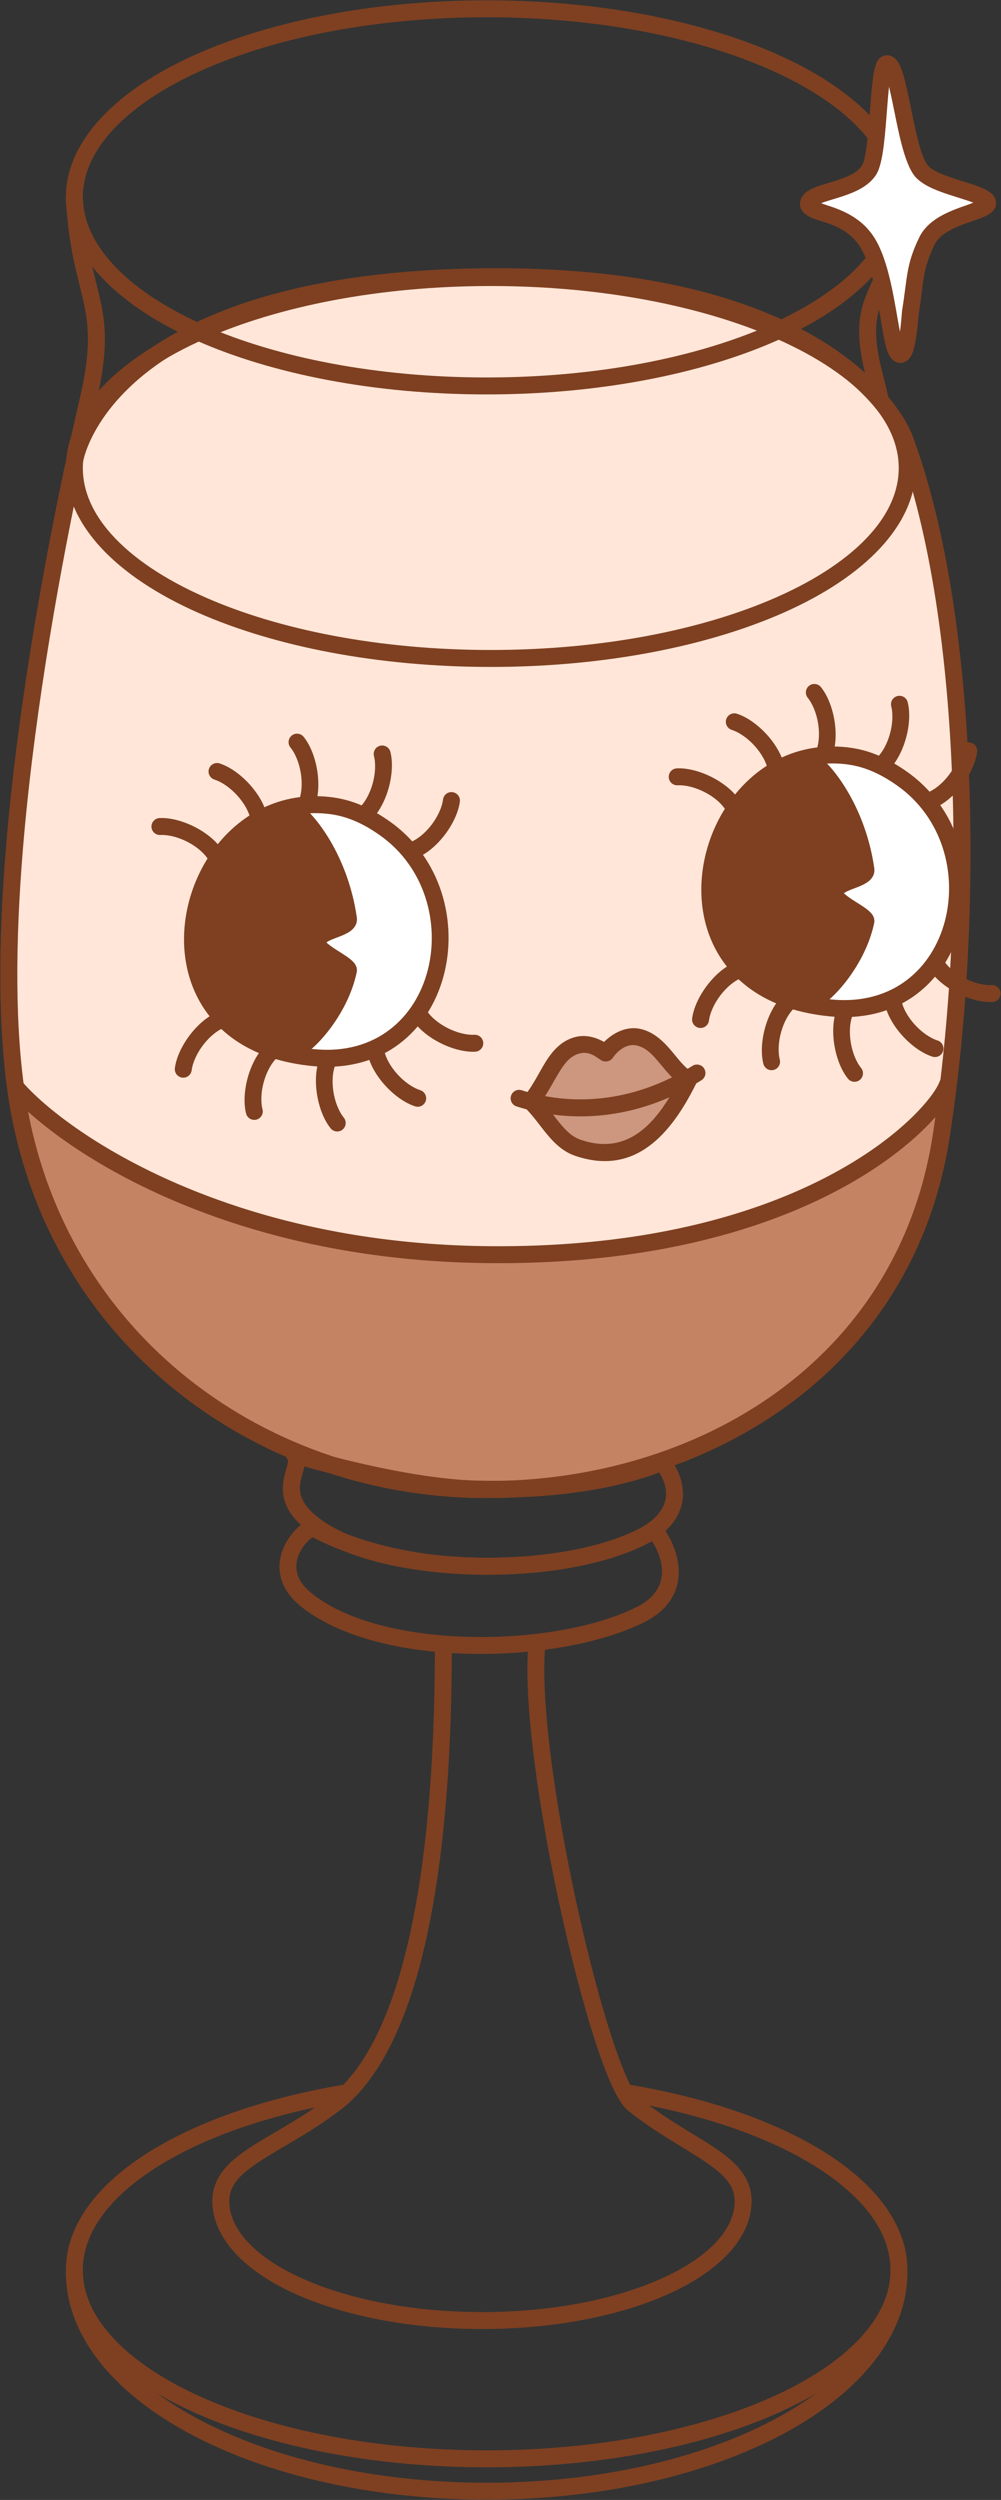<?xml version="1.0" encoding="UTF-8" standalone="no"?><!DOCTYPE svg PUBLIC "-//W3C//DTD SVG 1.1//EN" "http://www.w3.org/Graphics/SVG/1.1/DTD/svg11.dtd"><svg width="100%" height="100%" viewBox="0 0 1968 4912" version="1.1" xmlns="http://www.w3.org/2000/svg" xmlns:xlink="http://www.w3.org/1999/xlink" xml:space="preserve" xmlns:serif="http://www.serif.com/" style="fill-rule:evenodd;clip-rule:evenodd;stroke-linejoin:round;stroke-miterlimit:2;"><rect x="0" y="0" width="1968" height="4912" fill="#333333" stroke="none"/><g id="Irish-Cream-Coffee-Lady" serif:id="Irish Cream Coffee-Lady"><path d="M130.465,404.576c-0.567,-5.483 -0.89,-10.996 -0.969,-16.531c-0.131,-9.084 7.038,-16.599 16.119,-16.897c9.08,-0.297 16.726,6.732 17.19,15.806c0.267,5.2 0.568,10.27 0.904,15.203c4.239,39.675 23.339,77.508 54.337,112.606c41.738,47.258 104.716,89.346 183.342,124.178c143.753,63.685 339.304,102.721 555.389,102.721c216.257,0 411.437,-39.108 554.947,-102.89c144.315,-64.139 236.536,-152.008 239.009,-251.38c0.228,-9.16 7.806,-16.417 16.966,-16.25c9.161,0.168 16.468,7.698 16.361,16.86c-1.077,91.777 -20.384,137.246 -37.504,175.11c-9.809,21.697 -19.045,40.547 -22.584,65.665c-3.437,24.397 -1.443,54.597 9.74,98.821c57.005,225.431 120.998,566.627 145.695,902.425c15.924,216.527 15.481,430.814 -13.497,610.588c-37.1,230.168 -156.941,404.699 -319.773,522.351c-165.764,119.771 -376.259,180.479 -589.362,180.444l-0,0c-231.531,-0.037 -454.095,-79.687 -625.709,-223.362c-165.911,-138.901 -284.285,-337.607 -317.122,-582.231c-21.071,-156.97 -15.046,-350.907 4.925,-548.971c30.043,-297.947 91.55,-605.28 138.694,-809.193c16.26,-70.33 17.793,-114.475 12.698,-153.002c-8.186,-61.915 -32.169,-109.916 -39.796,-222.071Zm50.486,117.112c44.227,56.519 115.316,107.141 206.935,147.73c147.265,65.24 347.528,105.578 568.891,105.578c221.558,-0 421.457,-40.419 568.485,-105.763c86.303,-38.357 154.381,-85.643 199.018,-138.374c-2.693,6.489 -5.422,12.606 -8.097,18.521c-11.144,24.648 -21.198,46.212 -25.218,74.746c-3.881,27.55 -2.197,61.706 10.43,111.644c56.644,224 120.228,563.031 144.768,896.698c15.723,213.777 15.448,425.347 -13.161,602.839c-35.555,220.581 -150.336,387.884 -306.387,500.637c-160.245,115.783 -363.827,174.162 -569.835,174.129l0,0c-223.598,-0.036 -438.582,-76.835 -604.316,-215.588c-159.876,-133.848 -273.841,-325.381 -305.483,-561.107c-20.773,-154.746 -14.635,-345.933 5.053,-541.192c29.889,-296.415 91.104,-602.164 138.006,-805.029c11.974,-51.793 16.32,-90.359 16.146,-122.813c-0.284,-53.325 -13.311,-89.697 -25.235,-142.656Z" style="fill:#7e4021;"/><path d="M956.777,2926.74c414.531,0.067 819.213,-232.997 892.679,-688.781c65.051,-403.574 63.873,-1014.78 -71.5,-1377.37c-9.013,-24.142 -144.318,-326.938 -835.927,-316.676c-715.673,10.62 -789.924,336.181 -794.354,356.854c-75.213,350.971 -164.14,885.231 -117.213,1234.83c65.624,488.874 478.986,791.073 926.315,791.145Z" style="fill:#ffe6d8;"/><path d="M956.775,2943.41c213.103,0.035 423.598,-60.673 589.362,-180.444c162.832,-117.652 282.673,-292.183 319.773,-522.351c32.214,-199.853 48.28,-450.387 39.983,-696.708c-8.562,-254.179 -43.147,-503.856 -112.323,-689.141c-5.961,-15.965 -64.267,-150.637 -292.554,-242.457c-126.429,-50.851 -305.94,-88.812 -559.234,-85.053c-255.135,3.785 -429.713,47.374 -549.096,102.828c-225.921,104.941 -258.319,253.251 -261.308,267.197c-44.529,207.788 -93.837,479.648 -117.085,739.633c-16.202,181.197 -19.713,356.654 -0.349,500.903c32.837,244.624 151.211,443.33 317.122,582.231c171.614,143.675 394.178,223.325 625.709,223.362l-0,0Zm0.005,-33.333c-223.598,-0.036 -438.582,-76.835 -604.316,-215.588c-159.876,-133.848 -273.841,-325.381 -305.483,-561.107c-19.077,-142.117 -15.45,-314.981 0.513,-493.499c23.121,-258.576 72.19,-528.956 116.478,-735.617c2.752,-12.843 34.715,-147.315 242.756,-243.951c116.416,-54.075 286.756,-96.038 535.548,-99.73c247.408,-3.671 422.811,32.98 546.302,82.65c212.215,85.356 268.223,208.349 273.764,223.19c68.113,182.437 101.806,428.333 110.236,678.604c8.221,244.049 -7.66,492.273 -39.576,690.282c-35.555,220.581 -150.336,387.884 -306.387,500.637c-160.245,115.783 -363.827,174.162 -569.835,174.129l0,0Z" style="fill:#7e4021;"/><path d="M956.777,2926.74c414.531,0.067 819.213,-232.997 892.679,-688.781c5.573,-34.577 10.081,-70.439 13.613,-107.354c-26.308,70.496 -281.168,338.784 -896.979,334.66c-535.562,-3.586 -853.561,-233.65 -935.628,-329.67c65.624,488.874 478.986,791.073 926.315,791.145Z" style="fill:#c48464;"/><path d="M956.775,2943.41c213.103,0.035 423.598,-60.673 589.362,-180.444c162.832,-117.652 282.673,-292.183 319.773,-522.351c2.857,-17.721 5.436,-35.776 7.751,-54.135c2.246,-17.818 4.242,-35.922 5.999,-54.284c0.796,-8.325 -4.701,-15.952 -12.852,-17.829c-8.151,-1.876 -16.43,2.579 -19.354,10.415c-4.941,13.24 -19.031,33.85 -42.626,58.613c-47.289,49.63 -131.733,113.768 -260.492,166.546c-138.709,56.856 -328.428,100.334 -578.134,98.662c-194.315,-1.301 -359.702,-32.686 -495.259,-76.649c-232.432,-75.382 -376.756,-187.448 -427.811,-247.183c-4.801,-5.617 -12.726,-7.402 -19.471,-4.388c-6.745,3.015 -10.7,10.111 -9.717,17.434c32.837,244.624 151.211,443.33 317.122,582.231c171.614,143.675 394.178,223.325 625.709,223.362l-0,0Zm882.166,-748.429c-1.824,13.625 -3.802,27.073 -5.939,40.33c-35.555,220.581 -150.336,387.884 -306.387,500.637c-160.245,115.783 -363.827,174.162 -569.835,174.129l0,0c-223.598,-0.036 -438.582,-76.835 -604.316,-215.588c-148.215,-124.086 -256.972,-297.749 -297.26,-510.239c71.524,64.61 207.449,155.194 405.456,219.411c138.313,44.857 307.053,76.947 505.318,78.275c255.285,1.709 449.193,-43.026 591,-101.152c143.394,-58.777 234.067,-131.874 281.963,-185.803Z" style="fill:#7e4021;"/><path d="M566.288,2869.09c-0.029,0.806 -0.159,3.756 -0.532,5.62c-0.989,4.937 -2.693,10.416 -4.3,16.389c-7.603,28.244 -14.008,65.14 31.476,106.618c51.274,46.758 142.384,76.604 244.665,89.169c150.816,18.527 325.639,0.114 427.55,-50.139c42.262,-20.84 63.492,-46.334 72.356,-71.243c13.804,-38.791 -1.961,-77.981 -23.235,-103.542c-4.905,-5.893 -13.196,-7.68 -20.092,-4.331c-0,0 -118.626,57.045 -355.798,51.514c-148.16,-3.455 -354.365,-66.6 -354.365,-66.6c-7.135,-2.181 -14.852,0.647 -18.888,6.922c-3.934,6.115 -3.44,14.052 1.163,19.623Zm32.047,12.312c59.668,16.787 218.339,58.248 339.266,61.068c201.426,4.697 320.81,-34.583 358.281,-49.371c11.007,16.956 18.102,39.071 10.217,61.229c-6.683,18.779 -23.833,36.811 -55.694,52.523c-97.402,48.03 -264.601,64.658 -408.743,46.95c-94.358,-11.591 -178.968,-37.579 -226.269,-80.714c-14.637,-13.347 -21.853,-25.768 -24.466,-37.451c-4.122,-18.424 2.487,-34.464 5.844,-47.278c0.624,-2.385 1.149,-4.704 1.564,-6.956Z" style="fill:#7e4021;"/><path d="M622.853,2986.82c-5.096,-3.177 -11.507,-3.367 -16.782,-0.498c-30.443,16.56 -64.435,61.035 -55.029,108.465c3.999,20.167 15.625,41.196 39.446,60.665c59.83,48.898 152.957,77.908 254.422,89.012c150.159,16.433 318.341,-6.031 420.237,-56.277c32.08,-15.819 50.625,-36.134 60.416,-57.436c22.716,-49.421 -2.562,-106.406 -26.62,-135.313c-5.588,-6.714 -15.412,-7.975 -22.514,-2.888c-0,-0 -102.883,72.506 -338.123,68.034c-202.418,-3.848 -315.453,-73.764 -315.453,-73.764Zm-8.343,33.569c31.807,17.114 144.323,70.123 323.162,73.522c198.208,3.768 307.544,-45.324 344.113,-65.662c15.044,22.972 27.725,57.614 13.491,88.581c-7.176,15.612 -21.36,29.868 -44.871,41.461c-97.417,48.038 -258.309,68.748 -401.869,53.038c-94.349,-10.326 -181.32,-36.219 -236.954,-81.687c-16.407,-13.41 -25.089,-27.448 -27.843,-41.339c-5.592,-28.195 12.366,-54.408 30.771,-67.914l-0,0Z" style="fill:#7e4021;"/><path d="M956.777,0.616c-221.098,0 -421.853,40.237 -569.441,105.339c-160.341,70.727 -257.842,172.057 -257.842,281.851c-0,109.794 97.501,211.124 257.842,281.851c147.588,65.102 348.343,105.339 569.441,105.339c221.099,-0 421.854,-40.237 569.442,-105.339c160.341,-70.727 257.842,-172.057 257.842,-281.851c0,-109.794 -97.501,-211.124 -257.842,-281.851c-147.588,-65.102 -348.343,-105.339 -569.442,-105.339Zm0,33.334c215.851,-0 411.904,38.946 555.989,102.503c78.847,34.78 141.979,76.808 183.631,124.014c34.77,39.406 54.331,82.27 54.331,127.339c-0,45.069 -19.561,87.933 -54.331,127.338c-41.652,47.207 -104.784,89.235 -183.631,124.015c-144.085,63.557 -340.138,102.503 -555.989,102.503c-215.851,0 -411.903,-38.946 -555.988,-102.503c-78.847,-34.779 -141.979,-76.807 -183.631,-124.014c-34.77,-39.406 -54.331,-82.27 -54.331,-127.339c0,-45.069 19.561,-87.932 54.33,-127.338c41.653,-47.207 104.785,-89.235 183.632,-124.015c144.085,-63.557 340.137,-102.503 555.988,-102.503Z" style="fill:#7e4021;"/><path d="M1941.56,398.732c-1.19,-20.839 -104.239,-30.972 -130.266,-63.196c-33.363,-41.306 -42.873,-214.519 -68.347,-210.235c-17.954,3.019 -13.08,174.183 -34.153,208.44c-26.041,42.332 -115.342,41.081 -119.173,65.396c-3.753,23.826 80.332,12.955 118.988,83.038c40.563,73.542 39.428,215.241 61.976,214.238c14.824,-0.659 18.356,-76.991 19.378,-83.319c10.475,-64.875 6.985,-87.436 32.565,-139.857c25.111,-51.457 120.117,-55.484 119.032,-74.505Z" style="fill:#fff;"/><path d="M1958.2,397.782c-0.31,-5.433 -2.465,-10.872 -7.177,-15.872c-4.985,-5.289 -14.598,-10.74 -27.341,-15.529c-19.291,-7.251 -47.039,-14.33 -70.057,-23.691c-12.427,-5.055 -23.498,-10.363 -29.364,-17.626c-9.624,-11.916 -16.353,-36.261 -22.75,-63.39c-10.827,-45.92 -19.201,-99.515 -29.299,-126.047c-3.614,-9.495 -7.876,-16.289 -11.925,-20.157c-6.29,-6.008 -13.189,-7.768 -20.103,-6.605c-4.762,0.801 -9.827,3.343 -13.909,9.204c-2.989,4.293 -6.045,12.46 -8.138,23.74c-5.226,28.172 -7.471,81.284 -12.061,125.253c-2.693,25.799 -5.479,48.195 -11.477,57.946c-7.338,11.928 -21.386,18.881 -36.068,24.599c-18.114,7.056 -37.597,11.738 -52.104,17.022c-9.781,3.563 -17.68,7.632 -22.885,12.126c-6.004,5.186 -9.348,11.213 -10.383,17.789c-2.158,13.695 6.275,25.746 27.516,33.457c23.419,8.502 68.845,15.813 93.341,60.223c31.969,57.961 37.164,159.017 49.53,196.567c2.853,8.664 6.397,14.898 9.884,18.622c5.396,5.763 11.552,7.932 17.897,7.65c7.596,-0.338 16.748,-5.584 22.21,-18.447c8.974,-21.135 12.02,-73.537 12.881,-78.866c10.12,-62.676 6.376,-84.558 31.09,-135.204c7.185,-14.723 21.831,-24.161 37.198,-31.573c18.306,-8.829 38.04,-14.551 52.231,-19.883c12.069,-4.535 20.883,-9.628 25.193,-14.507c4.609,-5.217 6.407,-10.904 6.07,-16.801Zm-210.365,-227.339c7.67,30.976 14.841,74.193 24.019,110.272c7.2,28.306 16.088,52.433 26.475,65.294c7.611,9.422 20.343,17.711 35.751,24.585c19.483,8.692 43.484,15.547 63.47,22.025c5.781,1.874 11.194,3.706 15.976,5.564c-3.764,1.537 -7.842,3.118 -11.608,4.42c-18.899,6.531 -41.833,14.597 -60.683,26.992c-14.332,9.425 -26.354,21.312 -33.684,36.333c-26.448,54.198 -23.21,77.436 -34.041,144.509c-0.489,3.031 -1.542,22.252 -4.168,41.392c-9.486,-48.561 -18.81,-128.158 -46.138,-177.704c-25.774,-46.728 -69.204,-61.796 -99.338,-71.512c-3.02,-0.974 -6.358,-2.193 -9.42,-3.37c4.747,-1.911 10.259,-3.682 16.191,-5.511c18.355,-5.66 40.209,-11.737 58.348,-21.366c14.23,-7.554 26.26,-17.301 34.006,-29.893c5.18,-8.421 9.533,-23.762 12.563,-43.01c5.893,-37.438 8.243,-91.434 12.281,-129.02Z" style="fill:#7e4021;"/><path d="M964.892,528.654c-223.285,-0 -426.027,40.633 -575.075,106.379c-161.87,71.402 -260.323,173.678 -260.323,284.52c-0,110.841 98.453,213.118 260.323,284.52c149.048,65.746 351.79,106.379 575.075,106.379c223.286,-0 426.027,-40.633 575.075,-106.379c161.87,-71.402 260.323,-173.679 260.323,-284.52c0,-110.842 -98.453,-213.118 -260.323,-284.52c-149.048,-65.746 -351.789,-106.379 -575.075,-106.379Zm0,33.333c218.038,0 416.077,39.343 561.622,103.544c79.661,35.139 143.444,77.603 185.527,125.298c35.147,39.834 54.916,83.165 54.916,128.724c0,45.558 -19.769,88.889 -54.916,128.723c-42.083,47.695 -105.865,90.159 -185.527,125.299c-145.545,64.2 -343.584,103.543 -561.622,103.543c-218.038,0 -416.077,-39.343 -561.622,-103.543c-79.661,-35.139 -143.444,-77.604 -185.526,-125.298c-35.148,-39.834 -54.917,-83.166 -54.917,-128.724c0,-45.559 19.769,-88.89 54.916,-128.724c42.083,-47.694 105.866,-90.159 185.527,-125.298c145.545,-64.201 343.584,-103.544 561.622,-103.544Z" style="fill:#7e4021;"/><path d="M1353.75,2121.66c-35.647,-20.193 -52.626,-70.748 -95.091,-82.931c-31.531,-9.046 -58.23,16.366 -67.51,30.14c-1.442,2.141 -22.97,-23.122 -54.959,-15.342c-46.146,11.224 -58.013,68.552 -92.508,110.809c34.929,35.091 52.692,77.482 92.969,91.084c107.317,36.24 170.958,-40.586 217.099,-133.76Z" style="fill:#cc967f;"/><path d="M1187.61,2047.26c-11.843,-6.731 -32.772,-15.426 -55.364,-9.931c-22.453,5.461 -38.57,19.439 -52.11,38.084c-16.53,22.761 -28.88,53.279 -49.37,78.379c-5.401,6.616 -4.926,16.244 1.099,22.297c17.086,17.167 29.922,36.162 43.464,52.485c15.892,19.156 32.862,34.824 55.985,42.633c116.441,39.321 187.302,-41.059 237.366,-142.155c3.926,-7.926 0.975,-17.538 -6.721,-21.898c-16.162,-9.155 -27.735,-25.553 -40.438,-40.684c-16.163,-19.251 -33.773,-36.737 -58.271,-43.766c-31.46,-9.025 -59.462,8.287 -75.64,24.556Zm144.716,79.763c-41.522,79.607 -97.075,144.1 -190.348,112.602c-17.156,-5.793 -29.203,-18.12 -40.995,-32.334c-11.401,-13.743 -22.393,-29.242 -35.575,-44.127c13.146,-18.805 23.259,-39.276 34.314,-57.084c10.597,-17.071 21.66,-31.804 40.401,-36.362c14.406,-3.504 25.747,2.812 32.497,7.253c4.782,3.147 8.215,5.749 9.926,6.622c5.123,2.613 9.302,2.234 11.823,1.707c4.601,-0.961 8.082,-3.389 10.598,-7.122c6.828,-10.135 25.892,-30.088 49.091,-23.433c17.971,5.156 30.077,19.036 41.934,33.158c11.662,13.891 22.99,28.208 36.334,39.12Z" style="fill:#7e4021;"/><path d="M1361.41,2094.22c-119.579,75.224 -241.984,78.194 -335.708,47.975c-8.755,-2.823 -18.155,1.993 -20.977,10.748c-2.823,8.755 1.993,18.154 10.748,20.977c101.516,32.732 234.165,29.993 363.686,-51.486c7.786,-4.898 10.131,-15.195 5.233,-22.982c-4.898,-7.786 -15.196,-10.13 -22.982,-5.232Z" style="fill:#7e4021;"/><path d="M1663.68,1484.89c36.377,4.076 70.565,17.433 109.169,44.541c192.997,135.521 121.526,476.272 -139.899,450.966c-378.279,-36.617 -256.849,-527.736 30.73,-495.507Z" style="fill:#fff;"/><path d="M1665.53,1468.33c-107.733,-12.074 -193.835,44.172 -242.691,124.464c-48.563,79.811 -59.79,183.261 -19.396,265.673c34.649,70.693 107.062,126.826 227.896,138.522c279.246,27.031 357.236,-336.436 151.082,-481.195c-41.307,-29.005 -77.967,-43.102 -116.891,-47.464l0,-0Zm-3.712,33.126c33.83,3.791 65.545,16.408 101.448,41.618c179.842,126.284 114.891,444.318 -128.716,420.737c-106.136,-10.274 -170.741,-57.92 -201.176,-120.015c-35.538,-72.507 -24.785,-163.456 17.941,-233.675c42.434,-69.738 116.93,-119.152 210.503,-108.665l-0,-0Z" style="fill:#7e4021;"/><path d="M646.674,1582.54c36.377,4.076 70.565,17.433 109.169,44.541c192.997,135.521 121.526,476.272 -139.898,450.966c-378.28,-36.617 -256.85,-527.736 30.729,-495.507Z" style="fill:#fff;"/><path d="M648.53,1565.98c-107.733,-12.074 -193.835,44.172 -242.691,124.464c-48.563,79.811 -59.79,183.261 -19.396,265.672c34.65,70.694 107.063,126.827 227.896,138.523c279.246,27.031 357.236,-336.436 151.082,-481.195c-41.307,-29.005 -77.967,-43.102 -116.891,-47.464l0,-0Zm-3.712,33.126c33.83,3.791 65.545,16.407 101.448,41.618c179.842,126.284 114.891,444.318 -128.716,420.737c-106.136,-10.274 -170.74,-57.92 -201.176,-120.015c-35.538,-72.507 -24.785,-163.456 17.941,-233.675c42.434,-69.738 116.93,-119.152 210.503,-108.665l-0,-0Z" style="fill:#7e4021;"/><path d="M1582.86,1491.8c17.086,-5.592 99.763,79.43 119.495,216.363c2.996,20.789 -59.323,22.17 -61.819,45.933c-1.974,18.797 64.321,44.359 61.801,56.25c-18.756,88.526 -94.389,161.568 -112.568,156.632c-102.585,-27.858 -180.069,-111.822 -186.127,-211.551c-6.373,-104.913 64.169,-225.977 179.218,-263.627Z" style="fill:#7e4021;"/><path d="M1659.21,1755.03c1.243,-0.913 2.762,-1.954 4.03,-2.613c7.716,-4.009 17.358,-7.119 25.673,-10.517c9.592,-3.921 17.7,-8.528 22.523,-13.662c6.054,-6.444 8.649,-13.888 7.415,-22.449c-16.638,-115.465 -76.598,-195.489 -108.792,-220.032c-7.928,-6.043 -14.932,-9.234 -20.018,-10.302c-4.842,-1.016 -8.987,-0.598 -12.364,0.508c-122.403,40.056 -197.452,168.859 -190.671,280.477c6.476,106.604 88.739,196.847 198.396,226.625c4.078,1.107 9.354,1.24 15.544,-0.688c7.245,-2.256 17.319,-8.141 28.442,-17.654c31.583,-27.008 75.27,-84.918 89.254,-150.919c0.998,-4.713 0.456,-10.115 -3.014,-15.737c-2.643,-4.281 -8.455,-9.765 -16.431,-15.273c-10.761,-7.432 -26.298,-16.092 -36.684,-24.635c-1.056,-0.868 -2.264,-2.052 -3.303,-3.129Zm-74.851,-246.141c2.948,1.973 10.621,7.322 16.277,13.032c29.475,29.751 70.87,95.458 84.638,184.715c-1.093,0.687 -2.479,1.516 -3.608,2.057c-4.209,2.019 -9.119,3.853 -14.097,5.751c-10.915,4.16 -21.989,8.744 -29.522,14.54c-8.253,6.351 -13.125,14.218 -14.087,23.375c-0.68,6.478 1.23,13.628 6.546,20.648c6.291,8.308 19.101,17.51 32.164,25.853c7.357,4.698 14.71,9.188 20.223,13.235c0.527,0.387 1.097,0.834 1.647,1.281c-13.641,55.229 -50.133,103.195 -76.817,126.014c-5.894,5.041 -13.659,9.457 -16.111,10.797c-94.264,-26.596 -165.743,-103.729 -171.334,-195.768c-5.897,-97.078 58.561,-208.928 164.081,-245.53Z" style="fill:#7e4021;"/><path d="M565.515,1588.5c17.085,-5.591 99.763,79.431 119.495,216.364c2.995,20.789 -59.324,22.17 -61.819,45.933c-1.975,18.797 64.32,44.358 61.801,56.25c-18.757,88.526 -94.39,161.568 -112.568,156.632c-104.763,-28.449 -178.268,-114.449 -182.22,-216.422c-3.989,-102.924 62.584,-221.866 175.311,-258.757Z" style="fill:#7e4021;"/><path d="M641.865,1851.73c1.243,-0.913 2.762,-1.954 4.03,-2.613c7.716,-4.009 17.358,-7.119 25.673,-10.518c9.591,-3.92 17.699,-8.527 22.523,-13.661c6.054,-6.444 8.648,-13.888 7.415,-22.449c-16.639,-115.465 -76.598,-195.489 -108.793,-220.032c-7.928,-6.043 -14.931,-9.234 -20.017,-10.302c-4.842,-1.016 -8.987,-0.598 -12.365,0.507c-119.97,39.261 -191.026,165.705 -186.781,275.242c4.227,109.083 82.439,201.428 194.506,231.861c4.078,1.107 9.354,1.24 15.545,-0.688c7.245,-2.256 17.318,-8.142 28.441,-17.654c31.583,-27.009 75.27,-84.918 89.254,-150.919c0.999,-4.713 0.456,-10.115 -3.014,-15.737c-2.642,-4.281 -8.454,-9.765 -16.43,-15.274c-10.761,-7.432 -26.299,-16.091 -36.684,-24.634c-1.057,-0.869 -2.264,-2.052 -3.303,-3.129Zm-74.85,-246.14c2.948,1.973 10.62,7.322 16.276,13.031c29.475,29.751 70.87,95.458 84.638,184.715c-1.093,0.686 -2.48,1.516 -3.608,2.057c-4.209,2.019 -9.119,3.853 -14.097,5.751c-10.915,4.16 -21.989,8.744 -29.522,14.54c-8.253,6.351 -13.125,14.218 -14.087,23.375c-0.68,6.478 1.23,13.628 6.546,20.648c6.291,8.307 19.101,17.51 32.164,25.853c7.356,4.698 14.71,9.188 20.222,13.235c0.528,0.387 1.097,0.834 1.648,1.281c-13.641,55.229 -50.134,103.195 -76.817,126.014c-5.893,5.04 -13.658,9.456 -16.11,10.797c-96.128,-27.143 -163.766,-106.234 -167.41,-200.274c-3.689,-95.184 56.912,-205.145 160.157,-241.023Z" style="fill:#7e4021;"/><path d="M1456.16,1575.98c-22.992,-38.731 -83.205,-68.311 -125.532,-66.278c-9.188,0.441 -16.289,8.259 -15.848,17.447c0.441,9.188 8.259,16.289 17.447,15.848c32.081,-1.541 77.843,20.642 95.27,49.999c4.695,7.91 14.929,10.519 22.839,5.824c7.91,-4.696 10.519,-14.93 5.824,-22.84Z" style="fill:#7e4021;"/><path d="M439.158,1673.63c-22.992,-38.731 -83.205,-68.311 -125.532,-66.278c-9.188,0.441 -16.289,8.259 -15.848,17.447c0.441,9.188 8.259,16.289 17.447,15.848c32.081,-1.541 77.843,20.642 95.27,49.999c4.695,7.91 14.929,10.519 22.839,5.824c7.91,-4.696 10.52,-14.93 5.824,-22.84Z" style="fill:#7e4021;"/><path d="M1825.72,1902.54c22.992,38.732 83.206,68.312 125.532,66.279c9.188,-0.441 16.29,-8.259 15.849,-17.447c-0.442,-9.188 -8.259,-16.289 -17.447,-15.848c-32.081,1.541 -77.844,-20.643 -95.27,-49.999c-4.696,-7.91 -14.93,-10.519 -22.84,-5.824c-7.91,4.696 -10.519,14.929 -5.824,22.839Z" style="fill:#7e4021;"/><path d="M808.716,2000.19c22.993,38.732 83.206,68.312 125.533,66.279c9.188,-0.441 16.289,-8.259 15.848,-17.447c-0.442,-9.188 -8.259,-16.289 -17.447,-15.848c-32.081,1.541 -77.844,-20.643 -95.27,-49.999c-4.696,-7.91 -14.93,-10.52 -22.84,-5.824c-7.909,4.695 -10.519,14.929 -5.824,22.839Z" style="fill:#7e4021;"/><path d="M1542.85,1508.72c-7.83,-44.356 -53.715,-93.296 -94.032,-106.344c-8.751,-2.833 -18.156,1.973 -20.989,10.725c-2.832,8.751 1.974,18.156 10.725,20.988c30.558,9.89 65.535,46.807 71.47,80.426c1.599,9.059 10.252,15.115 19.311,13.516c9.058,-1.599 15.114,-10.252 13.515,-19.311Z" style="fill:#7e4021;"/><path d="M525.849,1606.38c-7.83,-44.356 -53.715,-93.296 -94.032,-106.344c-8.751,-2.833 -18.156,1.973 -20.989,10.725c-2.832,8.751 1.974,18.156 10.725,20.988c30.558,9.89 65.536,46.807 71.47,80.426c1.6,9.059 10.252,15.115 19.311,13.516c9.058,-1.599 15.114,-10.252 13.515,-19.311Z" style="fill:#7e4021;"/><path d="M1739.03,1969.8c7.83,44.357 53.715,93.297 94.032,106.345c8.752,2.833 18.156,-1.973 20.989,-10.725c2.832,-8.751 -1.973,-18.156 -10.725,-20.989c-30.558,-9.889 -65.535,-46.806 -71.47,-80.425c-1.599,-9.059 -10.252,-15.115 -19.31,-13.516c-9.059,1.599 -15.115,10.252 -13.516,19.31Z" style="fill:#7e4021;"/><path d="M722.025,2067.45c7.831,44.357 53.715,93.297 94.032,106.345c8.752,2.832 18.157,-1.973 20.989,-10.725c2.832,-8.752 -1.973,-18.156 -10.725,-20.989c-30.557,-9.889 -65.535,-46.806 -71.47,-80.425c-1.599,-9.059 -10.252,-15.115 -19.31,-13.516c-9.059,1.599 -15.115,10.252 -13.516,19.31Z" style="fill:#7e4021;"/><path d="M1634.36,1490.61c17.761,-41.392 6.204,-107.476 -20.366,-140.486c-5.768,-7.166 -16.268,-8.301 -23.434,-2.533c-7.166,5.768 -8.301,16.268 -2.533,23.433c20.139,25.02 29.162,75.069 15.7,106.442c-3.627,8.453 0.291,18.261 8.744,21.888c8.454,3.627 18.261,-0.291 21.889,-8.744Z" style="fill:#7e4021;"/><path d="M617.361,1588.26c17.761,-41.392 6.204,-107.476 -20.366,-140.486c-5.768,-7.166 -16.268,-8.301 -23.434,-2.533c-7.166,5.767 -8.301,16.268 -2.533,23.433c20.139,25.02 29.162,75.069 15.7,106.442c-3.627,8.453 0.291,18.261 8.745,21.888c8.453,3.627 18.261,-0.291 21.888,-8.744Z" style="fill:#7e4021;"/><path d="M1646.65,1978.86c-17.761,41.392 -6.205,107.476 20.366,140.486c5.768,7.166 16.268,8.301 23.434,2.533c7.166,-5.768 8.3,-16.268 2.533,-23.434c-20.139,-25.02 -29.162,-75.068 -15.7,-106.441c3.627,-8.453 -0.291,-18.261 -8.745,-21.888c-8.453,-3.628 -18.261,0.29 -21.888,8.744Z" style="fill:#7e4021;"/><path d="M629.644,2076.51c-17.761,41.392 -6.204,107.475 20.366,140.486c5.768,7.166 16.268,8.301 23.434,2.533c7.166,-5.768 8.301,-16.268 2.533,-23.434c-20.139,-25.02 -29.162,-75.068 -15.7,-106.441c3.627,-8.454 -0.291,-18.261 -8.745,-21.889c-8.453,-3.627 -18.261,0.291 -21.888,8.745Z" style="fill:#7e4021;"/><path d="M1744.17,1515.83c33.472,-30.14 50.671,-94.984 40.379,-136.09c-2.234,-8.924 -11.292,-14.354 -20.215,-12.12c-8.924,2.234 -14.354,11.292 -12.12,20.215c7.801,31.157 -4.98,80.38 -30.349,103.224c-6.836,6.156 -7.389,16.703 -1.233,23.538c6.155,6.836 16.702,7.388 23.538,1.233Z" style="fill:#7e4021;"/><path d="M727.163,1613.49c33.472,-30.14 50.671,-94.984 40.379,-136.091c-2.234,-8.923 -11.292,-14.353 -20.215,-12.119c-8.923,2.234 -14.354,11.292 -12.12,20.215c7.801,31.157 -4.98,80.38 -30.349,103.224c-6.836,6.156 -7.388,16.703 -1.233,23.538c6.155,6.836 16.702,7.388 23.538,1.233Z" style="fill:#7e4021;"/><path d="M1541.16,1954.07c-33.472,30.14 -50.671,94.984 -40.379,136.091c2.234,8.923 11.292,14.354 20.215,12.12c8.924,-2.234 14.354,-11.293 12.12,-20.216c-7.801,-31.156 4.98,-80.38 30.349,-103.224c6.836,-6.155 7.389,-16.702 1.233,-23.538c-6.155,-6.835 -16.702,-7.388 -23.538,-1.233Z" style="fill:#7e4021;"/><path d="M524.161,2051.72c-33.472,30.14 -50.672,94.984 -40.38,136.091c2.234,8.923 11.292,14.354 20.216,12.12c8.923,-2.234 14.353,-11.293 12.119,-20.216c-7.8,-31.156 4.98,-80.38 30.35,-103.224c6.835,-6.155 7.388,-16.702 1.232,-23.538c-6.155,-6.836 -16.702,-7.388 -23.537,-1.233Z" style="fill:#7e4021;"/><path d="M1833.45,1589.2c42.216,-15.702 82.078,-69.662 87.64,-111.671c1.208,-9.119 -5.215,-17.502 -14.334,-18.71c-9.119,-1.207 -17.503,5.216 -18.71,14.335c-4.216,31.84 -34.219,72.902 -66.217,84.804c-8.621,3.206 -13.017,12.809 -9.811,21.431c3.207,8.621 12.81,13.018 21.432,9.811Z" style="fill:#7e4021;"/><path d="M816.448,1686.86c42.216,-15.702 82.078,-69.662 87.641,-111.671c1.207,-9.119 -5.216,-17.502 -14.335,-18.71c-9.119,-1.207 -17.503,5.216 -18.71,14.335c-4.216,31.84 -34.219,72.902 -66.216,84.804c-8.622,3.206 -13.018,12.809 -9.811,21.431c3.206,8.621 12.809,13.018 21.431,9.811Z" style="fill:#7e4021;"/><path d="M1448.43,1889.32c-42.217,15.702 -82.079,69.662 -87.641,111.67c-1.208,9.119 5.215,17.503 14.334,18.711c9.119,1.207 17.503,-5.216 18.711,-14.335c4.216,-31.84 34.218,-72.903 66.216,-84.804c8.621,-3.206 13.018,-12.809 9.811,-21.431c-3.207,-8.622 -12.81,-13.018 -21.431,-9.811Z" style="fill:#7e4021;"/><path d="M431.427,1986.97c-42.217,15.702 -82.079,69.661 -87.641,111.67c-1.208,9.119 5.216,17.503 14.335,18.711c9.119,1.207 17.502,-5.216 18.71,-14.335c4.216,-31.84 34.218,-72.903 66.216,-84.804c8.622,-3.207 13.018,-12.81 9.811,-21.431c-3.207,-8.622 -12.81,-13.018 -21.431,-9.811Z" style="fill:#7e4021;"/><path d="M1231.36,4128.9c153.156,25.519 284.512,71.699 377.425,131.411c88.472,56.859 141.944,125.365 141.944,200.386c-0,45.069 -19.561,87.933 -54.331,127.339c-41.652,47.207 -104.784,89.235 -183.631,124.014c-144.085,63.557 -340.138,102.504 -555.989,102.504c-215.851,-0 -411.903,-38.947 -555.988,-102.504c-78.847,-34.779 -141.979,-76.807 -183.631,-124.014c-34.77,-39.406 -54.331,-82.27 -54.331,-127.339c0,-74.569 52.843,-142.706 140.365,-199.367c92.046,-59.59 222.283,-105.811 374.289,-131.637c9.068,-1.541 15.18,-10.154 13.639,-19.223c-1.54,-9.068 -10.154,-15.18 -19.222,-13.639c-157.155,26.7 -291.657,74.908 -386.821,136.518c-98.888,64.019 -155.583,143.094 -155.583,227.348c-0,109.794 97.501,211.124 257.842,281.851c147.588,65.102 348.343,105.339 569.441,105.339c221.099,-0 421.854,-40.237 569.442,-105.339c160.341,-70.727 257.842,-172.057 257.842,-281.851c0,-84.723 -57.341,-164.215 -157.255,-228.427c-96.037,-61.72 -231.663,-109.873 -389.968,-136.25c-9.074,-1.512 -17.668,4.627 -19.179,13.7c-1.512,9.074 4.627,17.668 13.7,19.18Z" style="fill:#7e4021;"/><path d="M1750.73,4464.37c-0,112.059 -86.169,212.474 -223.235,286.687c-145.119,78.574 -347.302,127.119 -570.716,127.119c-223.413,0 -425.596,-48.545 -570.715,-127.119c-137.066,-74.213 -223.235,-174.628 -223.235,-286.687c0,-9.199 -7.468,-16.667 -16.667,-16.667c-9.198,0 -16.666,7.468 -16.666,16.667c-0,122.507 90.85,234.867 240.697,316c149.181,80.772 356.919,131.14 586.586,131.14c229.668,-0 437.406,-50.368 586.587,-131.14c149.846,-81.133 240.697,-193.493 240.697,-316c0,-9.199 -7.468,-16.667 -16.667,-16.667c-9.198,0 -16.666,7.468 -16.666,16.667Z" style="fill:#7e4021;"/><path d="M1038.64,3232.38c-8.768,104.538 15.888,288.768 51.75,464.402c28.823,141.16 64.793,276.754 95.949,360.697c17.447,47.006 34.662,78.519 47.6,88.903c66.329,53.243 132.195,83.345 173.575,116.575c22.168,17.803 36.838,36.138 36.838,61.904c-0,27.14 -11.946,52.881 -32.884,76.611c-25.889,29.342 -65.185,55.383 -114.193,77.001c-90.619,39.973 -213.934,64.404 -349.688,64.404c-135.755,0 -259.07,-24.431 -349.689,-64.404c-49.008,-21.618 -88.303,-47.659 -114.193,-77.001c-20.938,-23.73 -32.883,-49.471 -32.883,-76.611c-0,-26.684 15.829,-45.5 39.543,-63.754c43.981,-33.856 113.58,-64.308 182.545,-118.329c57.975,-45.413 123.799,-141.238 167.035,-341.696c29.002,-134.466 48.175,-316.897 48.429,-564.133c0.009,-9.198 -7.451,-16.674 -16.65,-16.683c-9.198,-0.01 -16.674,7.451 -16.683,16.649c-0.251,244.165 -19.038,424.343 -47.68,557.139c-40.674,188.58 -100.466,279.761 -155.006,322.483c-68.876,53.951 -138.398,84.344 -182.322,118.156c-32.989,25.393 -52.545,53.049 -52.545,90.168c0,71.435 62.635,138.093 166.957,184.11c94.122,41.518 222.14,67.24 363.142,67.24c141.002,-0 269.019,-25.722 363.141,-67.24c104.322,-46.017 166.957,-112.675 166.957,-184.11c0,-36.046 -18.286,-62.989 -49.299,-87.894c-41.382,-33.232 -107.25,-63.335 -173.581,-116.579c-3.845,-3.086 -7.749,-9.151 -12.289,-17.345c-7.726,-13.944 -16.104,-33.393 -24.926,-57.162c-30.729,-82.79 -66.114,-216.546 -94.541,-355.768c-35.135,-172.079 -59.783,-352.525 -51.192,-454.947c0.769,-9.166 -6.049,-17.232 -15.216,-18.001c-9.166,-0.769 -17.232,6.049 -18.001,15.215Z" style="fill:#7e4021;"/></g></svg>